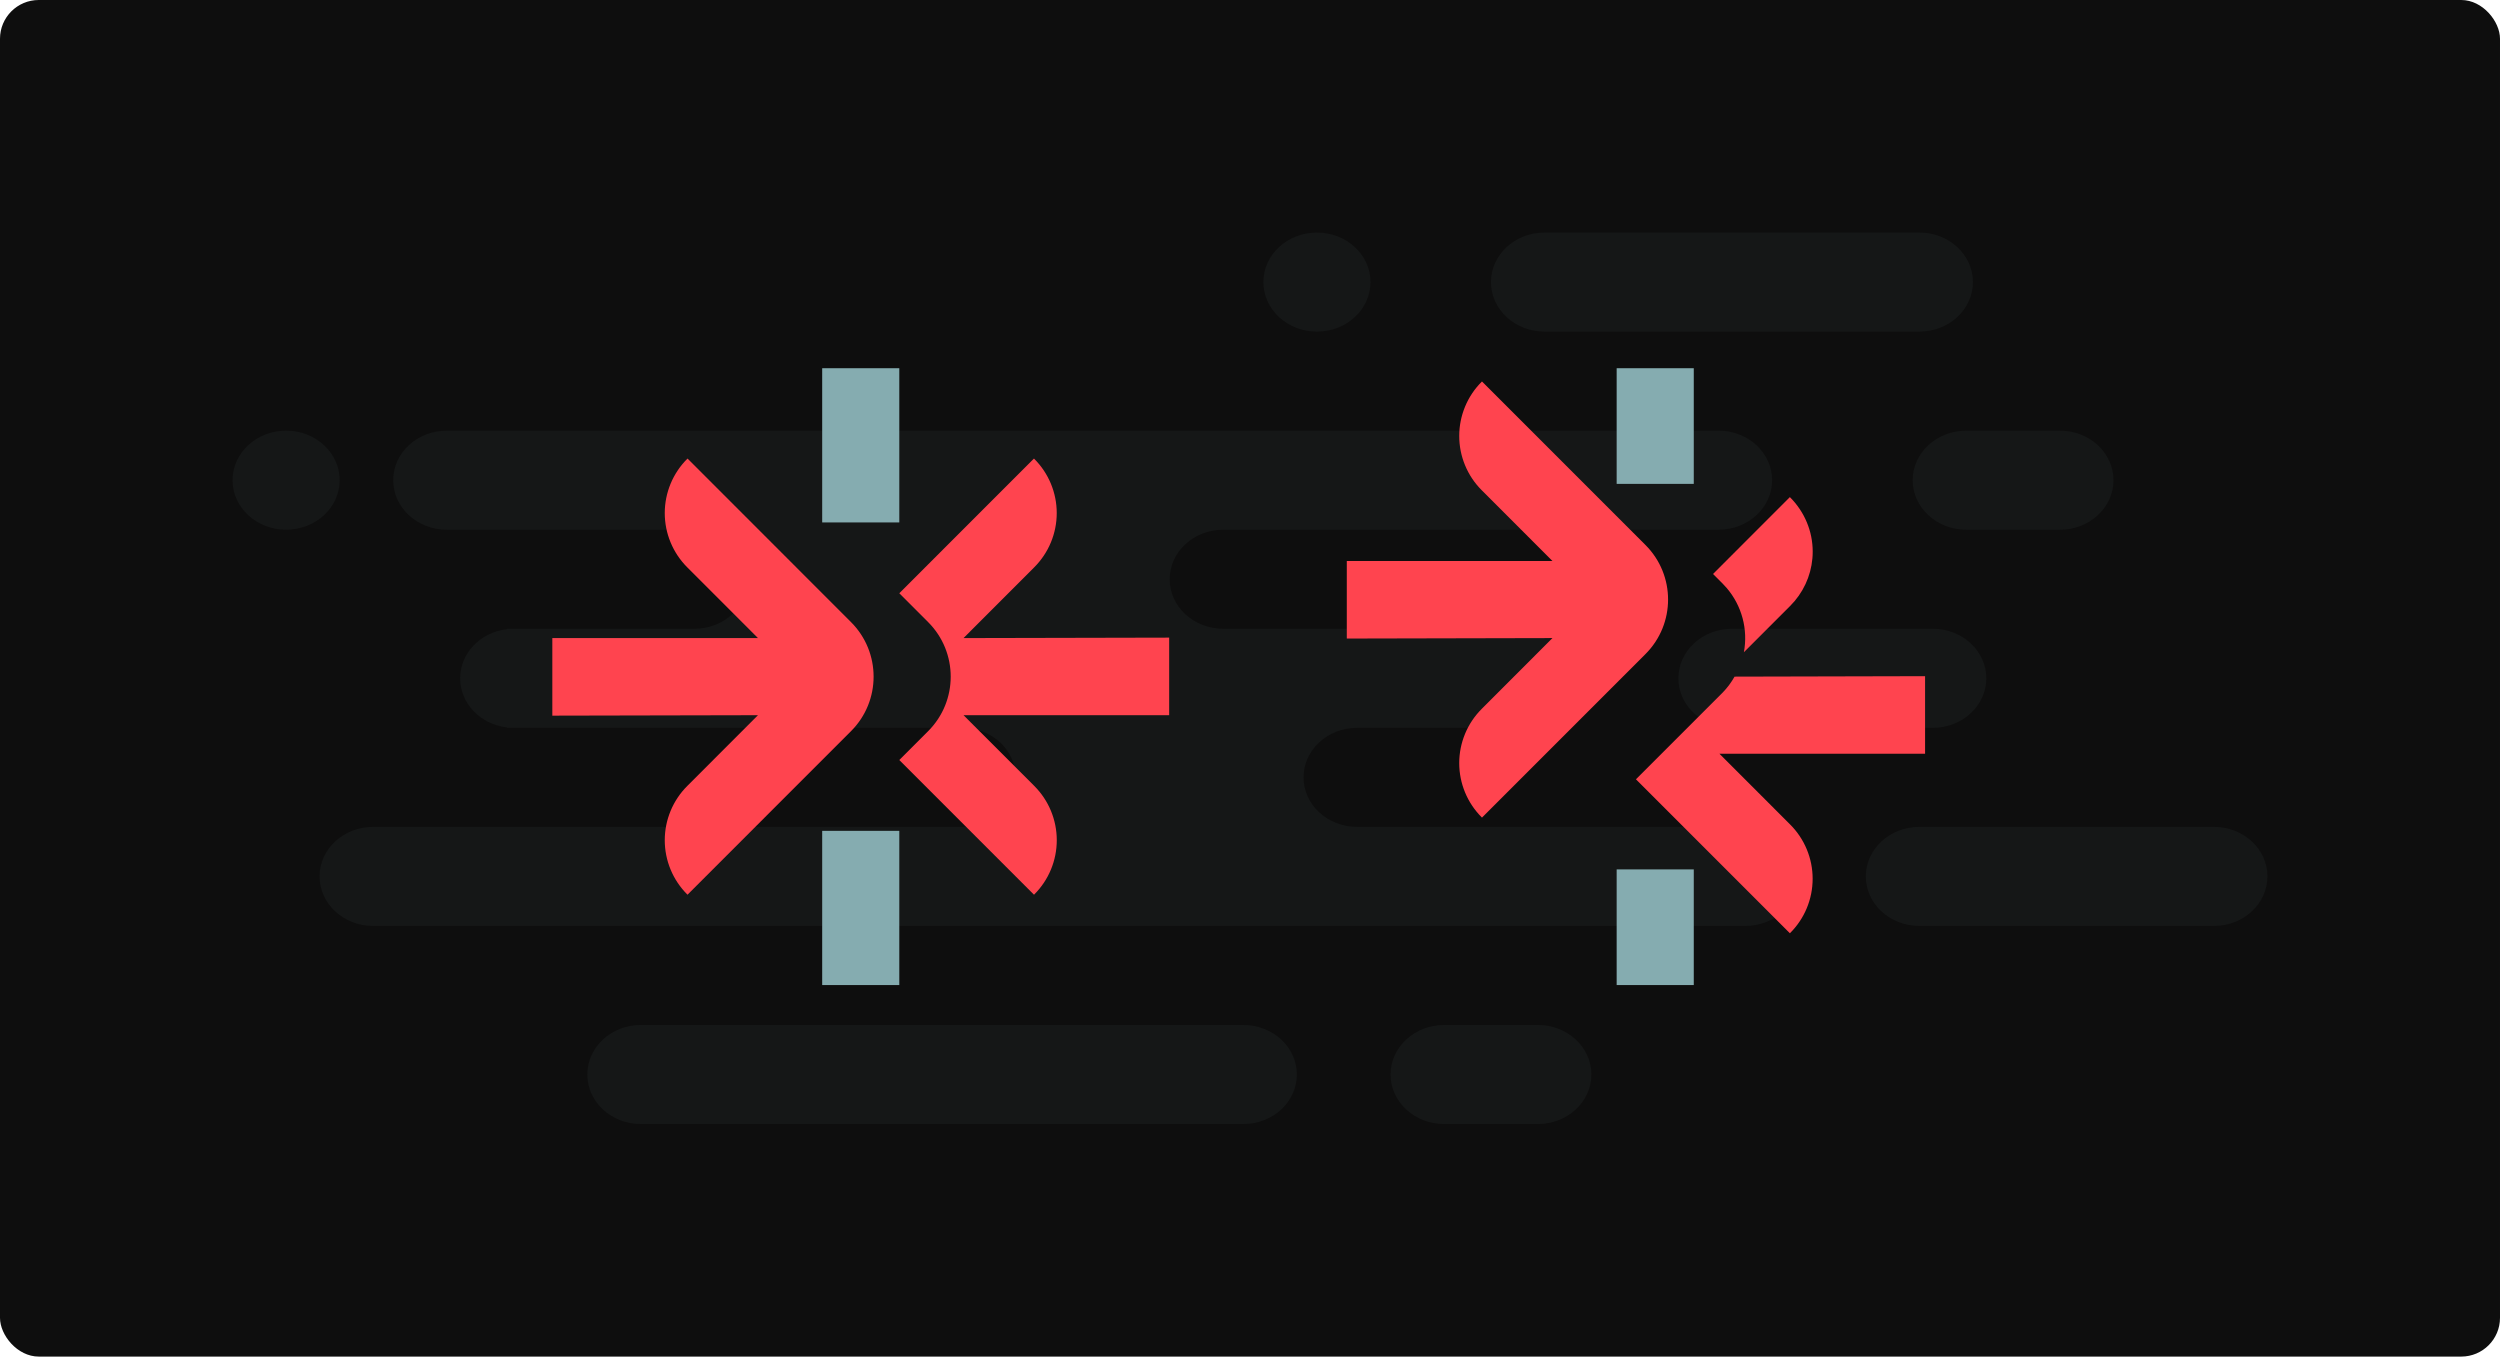 <svg xmlns="http://www.w3.org/2000/svg" xmlns:xlink="http://www.w3.org/1999/xlink" width="258" height="140" version="1.1" viewBox="0 0 258 140"><title>img-over-under</title><desc>Created with Sketch.</desc><g id="Dark-Theme" fill="none" fill-rule="evenodd" stroke="none" stroke-width="1"><g id="images/img-two-trade-types"><g id="image"><rect id="bg-all" width="258" height="140" x="0" y="0" fill="#0E0E0E" fill-rule="nonzero" rx="4"/><g id="bg-clouds" fill="#151717" fill-rule="nonzero" transform="translate(24, 24)"><path id="Shape" d="M125.033,61.333 L156.118,61.333 C159.171,61.333 161.645,63.622 161.645,66.444 C161.645,69.267 159.171,71.556 156.118,71.556 L14.507,71.556 C11.454,71.556 8.98,69.267 8.98,66.444 C8.98,63.622 11.454,61.333 14.507,61.333 L75.296,61.333 C78.348,61.333 80.822,59.045 80.822,56.222 C80.822,53.399 78.348,51.111 75.296,51.111 L28.322,51.111 L28.322,51.072 C25.559,50.749 23.488,48.576 23.488,46 C23.488,43.424 25.559,41.251 28.322,40.928 L28.322,40.889 L47.664,40.889 C50.717,40.889 53.191,38.601 53.191,35.778 C53.191,32.955 50.717,30.667 47.664,30.667 L22.105,30.667 C19.053,30.667 16.579,28.378 16.579,25.556 C16.579,22.733 19.053,20.444 22.105,20.444 L153.355,20.444 C156.407,20.444 158.882,22.733 158.882,25.556 C158.882,28.378 156.407,30.667 153.355,30.667 L102.237,30.667 C99.185,30.667 96.711,32.955 96.711,35.778 C96.711,38.601 99.185,40.889 102.237,40.889 L132.632,40.889 C135.684,40.889 138.158,43.177 138.158,46 C138.158,48.823 135.684,51.111 132.632,51.111 L116.053,51.111 C113.001,51.111 110.526,53.399 110.526,56.222 C110.526,59.045 113.001,61.333 116.053,61.333 L125.033,61.333 Z M5.526,20.444 C8.578,20.444 11.053,22.733 11.053,25.556 C11.053,28.378 8.578,30.667 5.526,30.667 C2.474,30.667 0,28.378 0,25.556 C0,22.733 2.474,20.444 5.526,20.444 Z M135.395,-7.10542736e-15 L174.079,-7.10542736e-15 C177.131,-7.10542736e-15 179.605,2.288 179.605,5.111 C179.605,7.934 177.131,10.222 174.079,10.222 L135.395,10.222 C132.343,10.222 129.868,7.934 129.868,5.111 C129.868,2.288 132.343,-7.10542736e-15 135.395,-7.10542736e-15 Z M111.908,-7.10542736e-15 C114.96,-7.10542736e-15 117.434,2.288 117.434,5.111 C117.434,7.934 114.96,10.222 111.908,10.222 C108.856,10.222 106.382,7.934 106.382,5.111 C106.382,2.288 108.856,-7.10542736e-15 111.908,-7.10542736e-15 Z M178.914,20.444 L188.586,20.444 C191.638,20.444 194.112,22.733 194.112,25.556 C194.112,28.378 191.638,30.667 188.586,30.667 L178.914,30.667 C175.862,30.667 173.388,28.378 173.388,25.556 C173.388,22.733 175.862,20.444 178.914,20.444 Z M154.737,40.889 L175.461,40.889 C178.513,40.889 180.987,43.177 180.987,46 C180.987,48.823 178.513,51.111 175.461,51.111 L154.737,51.111 C151.685,51.111 149.211,48.823 149.211,46 C149.211,43.177 151.685,40.889 154.737,40.889 Z M174.079,61.333 L204.474,61.333 C207.526,61.333 210,63.622 210,66.444 C210,69.267 207.526,71.556 204.474,71.556 L174.079,71.556 C171.027,71.556 168.553,69.267 168.553,66.444 C168.553,63.622 171.027,61.333 174.079,61.333 Z M42.138,81.778 L104.309,81.778 C107.361,81.778 109.836,84.066 109.836,86.889 C109.836,89.712 107.361,92 104.309,92 L42.138,92 C39.086,92 36.612,89.712 36.612,86.889 C36.612,84.066 39.086,81.778 42.138,81.778 Z M125.033,81.778 L134.704,81.778 C137.756,81.778 140.23,84.066 140.23,86.889 C140.23,89.712 137.756,92 134.704,92 L125.033,92 C121.981,92 119.507,89.712 119.507,86.889 C119.507,84.066 121.981,81.778 125.033,81.778 Z"/></g><g id="ic-trade-types" transform="translate(57, 38)"><g id="trade/trade_types/ic-differs/16" transform="translate(80, 0)"><g id="Group" transform="translate(1.103, -0)"><g id="atoms/icons/16px/trade_types/ic-differs" fill-rule="nonzero"><g id="differ_ic"><path id="primary" fill="#FF444F" d="M60.565,31.781 L60.565,39.786 L39.343,39.786 L46.64,47.087 C48.127,48.572 48.962,50.586 48.962,52.687 C48.962,54.788 48.127,56.803 46.64,58.287 L46.64,58.287 L46.616,58.315 L30.726,42.424 L39.67,33.48 C40.151,32.986 40.566,32.431 40.903,31.829 L40.903,31.829 L60.565,31.781 Z M14.835,1.365 L31.712,18.246 C34.819,21.353 34.819,26.39 31.712,29.498 L14.835,46.379 L14.811,46.351 C13.325,44.867 12.489,42.853 12.489,40.753 C12.489,38.653 13.325,36.639 14.811,35.155 L22.108,27.85 L0.886,27.898 L0.886,19.893 L22.108,19.893 L14.811,12.592 C13.324,11.108 12.489,9.093 12.489,6.992 C12.489,4.892 13.324,2.877 14.811,1.393 L14.835,1.365 Z M46.612,13.301 C48.13,14.813 48.968,16.829 48.968,18.932 C48.968,20.802 48.306,22.603 47.112,24.022 L46.64,24.536 L41.866,29.311 C42.307,26.946 41.653,24.521 40.112,22.705 L39.67,22.225 L38.683,21.234 L46.612,13.301 Z"/><path id="secondary" fill="#85ACB0" d="M36.694,51.722 L36.694,63.658 L28.736,63.658 L28.736,51.722 L36.694,51.722 Z M36.694,-6.12323294e-17 L36.694,11.936 L28.736,11.936 L28.736,-6.12323294e-17 L36.694,-6.12323294e-17 Z"/></g></g></g></g><g id="trade/trade_types/ic-matches/16"><g id="Group" transform="translate(-0, -0)"><g id="atoms/icons/16px/trade_types/ic-matches" fill-rule="nonzero"><g id="matches_ic"><path id="primary" fill="#FF444F" d="M13.953,9.322 L30.826,26.203 C33.933,29.311 33.933,34.348 30.826,37.455 L13.949,54.336 L13.925,54.308 C12.439,52.825 11.603,50.811 11.603,48.71 C11.603,46.61 12.439,44.596 13.925,43.112 L21.222,35.808 L2.49134047e-12,35.855 L2.49134047e-12,27.85 L21.222,27.85 L13.925,20.55 C12.439,19.065 11.603,17.051 11.603,14.95 C11.603,12.849 12.439,10.834 13.925,9.35 L13.953,9.322 Z M49.705,9.322 L49.733,9.35 C51.219,10.834 52.055,12.847 52.055,14.948 C52.055,17.048 51.219,19.062 49.733,20.546 L49.733,20.546 L42.436,27.85 L63.658,27.803 L63.658,35.808 L42.436,35.808 L49.737,43.108 C51.224,44.593 52.059,46.608 52.059,48.708 C52.059,50.809 51.224,52.824 49.737,54.308 L49.737,54.308 L49.709,54.336 L35.808,40.435 L38.784,37.455 C41.89,34.348 41.89,29.311 38.784,26.203 L38.784,26.203 L35.808,23.223 L49.705,9.322 Z"/><path id="secondary" fill="#85ACB0" d="M35.808,47.744 L35.808,63.658 L27.85,63.658 L27.85,47.744 L35.808,47.744 Z M35.808,-6.123234e-17 L35.808,15.915 L27.85,15.915 L27.85,-6.123234e-17 L35.808,-6.123234e-17 Z"/></g></g></g></g></g></g></g></g></svg>